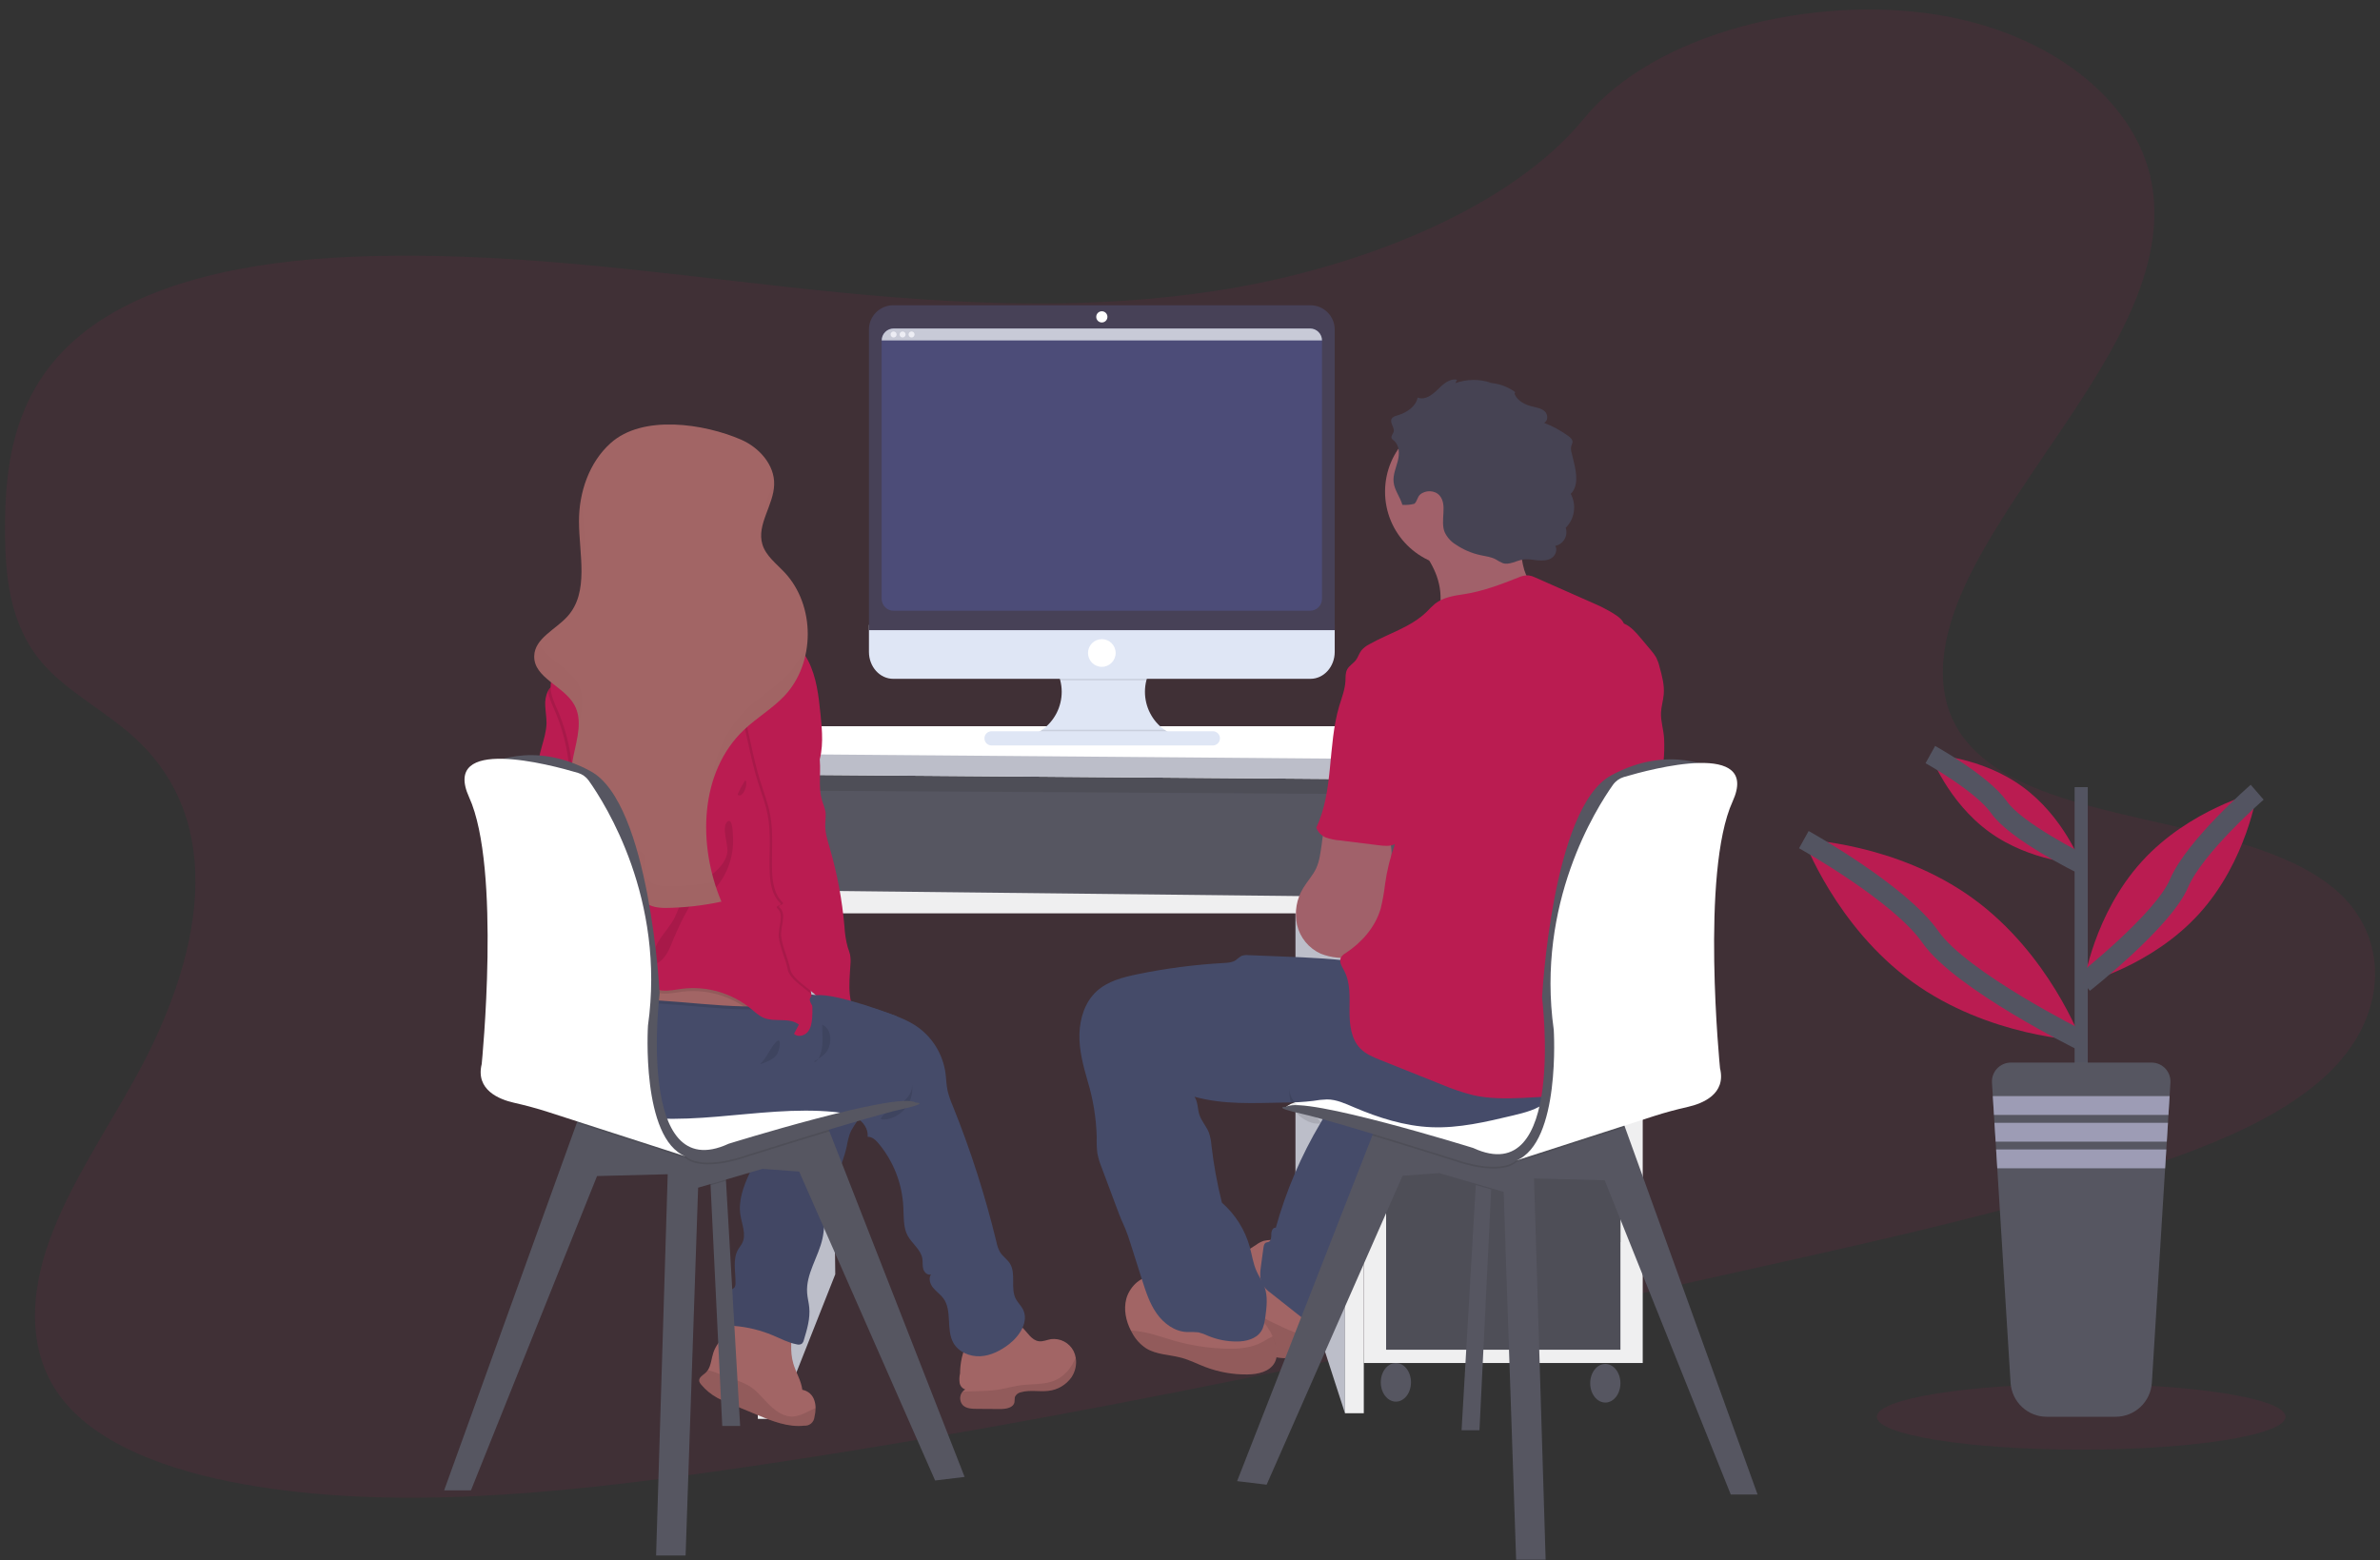 <svg width="241" height="158" viewBox="0 0 241 158" fill="none" xmlns="http://www.w3.org/2000/svg">
<rect x="0" y="0" width="241" height="158" fill="#333333" stroke="none"/>
<g clip-path="url(#clip0)">
<path opacity="0.1" d="M124.63 29.206C109.473 31.771 94.337 30.671 79.776 29.072C65.216 27.472 50.692 25.383 35.528 26.013C25.774 26.417 14.911 28.353 8.1 33.978C1.544 39.389 0.522 46.691 0.51 53.283C0.493 58.241 0.922 63.371 4.43 67.321C6.868 70.06 10.621 72.023 13.448 74.552C23.283 83.337 20.292 97.168 13.838 108.928C10.81 114.446 7.106 119.872 5.044 125.519C2.982 131.166 2.708 137.217 6.399 141.822C10.056 146.389 17.13 148.962 24.506 150.296C39.487 153.006 56.177 151.323 72.326 149.043C108.067 143.979 143.438 136.083 178.732 128.207C191.791 125.291 204.907 122.362 217.488 118.16C224.475 115.82 231.59 112.908 236.103 108.375C241.837 102.633 241.981 94.778 236.456 90.084C227.183 82.214 206.196 83.96 199.025 74.963C195.079 70.009 196.797 63.282 199.938 57.339C206.672 44.594 219.689 32.002 218.002 19.296C216.839 10.575 207.959 3.359 196.058 1.478C183.583 -0.491 167.561 3.244 160.379 12.02C152.995 21.061 138.014 26.934 124.63 29.206Z" fill="#BA1C51"/>
<path d="M137.148 77.381H76.955V91.34H137.148V77.381Z" fill="#565661"/>
<path opacity="0.1" d="M137.148 77.381H76.955V91.34H137.148V77.381Z" fill="black"/>
<path d="M84.156 91.799L84.579 129.065L78.789 143.703L78.341 91.799H84.156Z" fill="#BCBEC9"/>
<path d="M77.59 80.061L136.195 80.414V90.81H77.59V80.061Z" fill="#565661"/>
<path d="M131.18 91.799L136.194 92.507V143.137L131.18 127.651V91.799Z" fill="#BCBEC9"/>
<path d="M166.343 77.939H138.1V138.048H166.343V77.939Z" fill="#EFEFF0"/>
<path d="M164.084 79.607H140.359V125.812H164.084V79.607Z" fill="#565661"/>
<path opacity="0.1" d="M164.084 79.607H140.359V125.812H164.084V79.607Z" fill="black"/>
<path d="M164.084 80.555H140.359V90.809H164.084V80.555Z" fill="#565661"/>
<path d="M164.084 91.799H140.359V113.579H164.084V91.799Z" fill="#565661"/>
<path d="M164.084 114.922H140.359V136.702H164.084V114.922Z" fill="#565661"/>
<path opacity="0.1" d="M164.084 114.922H140.359V136.702H164.084V114.922Z" fill="black"/>
<path d="M141.349 141.961C142.193 141.961 142.878 141.084 142.878 140.004C142.878 138.923 142.193 138.047 141.349 138.047C140.504 138.047 139.82 138.923 139.82 140.004C139.82 141.084 140.504 141.961 141.349 141.961Z" fill="#565661"/>
<path d="M162.554 142.054C163.399 142.054 164.084 141.178 164.084 140.097C164.084 139.017 163.399 138.141 162.554 138.141C161.71 138.141 161.025 139.017 161.025 140.097C161.025 141.178 161.71 142.054 162.554 142.054Z" fill="#565661"/>
<path d="M76.742 143.704H78.79L78.227 78.461H75.118L76.742 143.704Z" fill="#EFEFF0"/>
<path d="M136.194 77.939V143.137H138.099V78.461L136.194 77.939Z" fill="#EFEFF0"/>
<path d="M78.327 90.172V92.507H136.194V90.81L78.327 90.172Z" fill="#EFEFF0"/>
<path d="M82.249 73.555H155.612L166.273 77.09V79.14L74.765 78.434V76.347L82.249 73.555Z" fill="white"/>
<path d="M74.765 76.348L166.273 77.09V79.14L74.765 78.434V76.348Z" fill="#BCBEC9"/>
<path d="M83.054 100.665L82.629 100.601C82.629 100.582 82.629 100.565 82.629 100.548C82.617 100.448 82.602 100.35 82.587 100.25C82.761 100.388 82.927 100.526 83.08 100.665H83.054Z" fill="url(#paint0_linear)"/>
<path d="M73.825 133.506C74.101 133.442 74.381 133.389 74.661 133.351C76.587 133.076 78.55 133.366 80.315 134.185C80.136 135.499 79.96 136.858 80.338 138.128C80.601 139.021 81.13 139.83 81.243 140.761C81.526 140.81 81.791 140.937 82.007 141.128C82.222 141.319 82.381 141.566 82.464 141.842C82.545 142.086 82.586 142.342 82.585 142.599C82.583 142.917 82.543 143.234 82.466 143.543C82.44 143.79 82.319 144.017 82.129 144.176C81.939 144.335 81.694 144.413 81.447 144.394C79.803 144.581 78.191 143.933 76.662 143.297L73.689 142.059C73.34 141.914 72.99 141.767 72.656 141.589C72.024 141.247 71.463 140.787 71.002 140.234C70.905 140.135 70.836 140.012 70.805 139.877C70.749 139.502 71.187 139.279 71.465 139.026C71.546 138.949 71.618 138.861 71.677 138.766C72.007 138.269 72.038 137.582 72.236 136.994C72.703 135.601 74.147 134.704 74.657 133.345C74.685 133.27 74.71 133.196 74.731 133.119" fill="#A26565"/>
<path opacity="0.1" d="M82.585 142.6C82.583 142.919 82.543 143.236 82.466 143.545C82.44 143.792 82.319 144.019 82.129 144.178C81.939 144.336 81.694 144.415 81.447 144.396C79.803 144.583 78.191 143.934 76.662 143.298L73.689 142.06C73.34 141.915 72.99 141.769 72.656 141.59C72.024 141.248 71.463 140.788 71.002 140.235C70.905 140.137 70.836 140.013 70.805 139.878C70.749 139.504 71.187 139.28 71.465 139.027C71.546 138.95 71.618 138.863 71.677 138.768C72.497 138.944 73.514 139.461 74.141 139.661C74.769 139.832 75.371 140.084 75.933 140.412C76.715 140.914 77.278 141.688 77.94 142.326C78.603 142.964 79.459 143.545 80.383 143.466C80.871 143.392 81.342 143.229 81.772 142.985L82.585 142.6Z" fill="black"/>
<path d="M79.104 112.373C79.159 112.566 79.154 112.771 79.09 112.961C79.025 113.152 78.904 113.317 78.743 113.437C78.465 113.609 78.106 113.585 77.83 113.773C77.488 114.013 77.439 114.489 77.379 114.902C77.167 116.321 76.464 117.608 75.863 118.911C75.262 120.215 74.755 121.638 74.975 123.055C75.126 124.016 75.598 125.041 75.156 125.907C75.048 126.12 74.886 126.309 74.763 126.515C74.158 127.528 74.502 128.81 74.478 129.989C74.487 130.119 74.459 130.25 74.396 130.365C74.303 130.474 74.189 130.562 74.06 130.625C73.844 130.783 73.667 130.989 73.542 131.226C73.417 131.462 73.346 131.724 73.336 131.992C73.318 132.528 73.382 133.063 73.527 133.579C73.55 133.787 73.642 133.982 73.788 134.132C73.957 134.244 74.157 134.3 74.36 134.294C75.694 134.402 77.003 134.721 78.237 135.238C79.042 135.574 79.824 135.995 80.68 136.157C80.763 136.183 80.85 136.191 80.936 136.182C81.022 136.173 81.106 136.146 81.181 136.104C81.289 136.006 81.363 135.878 81.393 135.736C81.723 134.651 82.056 133.532 81.944 132.405C81.895 131.92 81.765 131.446 81.731 130.961C81.582 129.046 82.876 127.319 83.286 125.431C83.47 124.58 83.47 123.699 83.602 122.84C83.959 120.485 85.254 118.373 85.753 116.044C85.823 115.61 85.931 115.183 86.076 114.768C86.448 113.866 87.308 113.135 87.327 112.158C87.339 111.943 87.282 111.731 87.166 111.55C86.966 111.33 86.7 111.181 86.408 111.125C85.254 110.807 84.079 110.569 82.893 110.414C82.349 110.307 81.794 110.269 81.24 110.299C80.522 110.384 79.831 110.628 79.219 111.014C78.399 111.52 78.926 111.641 79.104 112.373Z" fill="#454B69"/>
<path opacity="0.05" d="M79.104 112.373C79.159 112.566 79.154 112.771 79.09 112.961C79.025 113.152 78.904 113.317 78.743 113.437C78.465 113.609 78.106 113.585 77.83 113.773C77.488 114.013 77.439 114.489 77.379 114.902C77.167 116.321 76.464 117.608 75.863 118.911C75.262 120.215 74.755 121.638 74.975 123.055C75.126 124.016 75.598 125.041 75.156 125.907C75.048 126.12 74.886 126.309 74.763 126.515C74.158 127.528 74.502 128.81 74.478 129.989C74.487 130.119 74.459 130.25 74.396 130.365C74.303 130.474 74.189 130.562 74.06 130.625C73.844 130.783 73.667 130.989 73.542 131.226C73.417 131.462 73.346 131.724 73.336 131.992C73.318 132.528 73.382 133.063 73.527 133.579C73.55 133.787 73.642 133.982 73.788 134.132C73.957 134.244 74.157 134.3 74.36 134.294C75.694 134.402 77.003 134.721 78.237 135.238C79.042 135.574 79.824 135.995 80.68 136.157C80.763 136.183 80.85 136.191 80.936 136.182C81.022 136.173 81.106 136.146 81.181 136.104C81.289 136.006 81.363 135.878 81.393 135.736C81.723 134.651 82.056 133.532 81.944 132.405C81.895 131.92 81.765 131.446 81.731 130.961C81.582 129.046 82.876 127.319 83.286 125.431C83.47 124.58 83.47 123.699 83.602 122.84C83.959 120.485 85.254 118.373 85.753 116.044C85.823 115.61 85.931 115.183 86.076 114.768C86.448 113.866 87.308 113.135 87.327 112.158C87.339 111.943 87.282 111.731 87.166 111.55C86.966 111.33 86.7 111.181 86.408 111.125C85.254 110.807 84.079 110.569 82.893 110.414C82.349 110.307 81.794 110.269 81.24 110.299C80.522 110.384 79.831 110.628 79.219 111.014C78.399 111.52 78.926 111.641 79.104 112.373Z" fill="black"/>
<path d="M74.948 144.428H73.136L71.951 120.044L71.869 118.658L73.408 118.115L73.512 119.589L74.948 144.428Z" fill="#565661"/>
<path opacity="0.1" d="M73.512 119.589L71.951 120.044L71.869 118.658L73.408 118.115L73.512 119.589Z" fill="black"/>
<path d="M97.678 149.585L94.69 149.947L80.924 118.657L77.212 118.385L70.692 120.291L69.424 157.544H66.436L67.613 118.929L60.458 119.112L47.69 150.944H44.974L58.402 113.742L58.92 112.308L78.932 111.621L83.921 114.422L83.985 114.584L97.678 149.585Z" fill="#565661"/>
<path opacity="0.1" d="M83.984 114.584C79.684 115.881 75.22 117.298 75.22 117.298C75.22 117.298 71.149 118.721 69.424 117.298C69.207 117.128 68.964 116.994 68.704 116.9C68.928 117.06 69.169 117.194 69.424 117.298L58.402 113.74L58.918 112.308L78.932 111.621L83.921 114.422L83.984 114.584Z" fill="black"/>
<path d="M63.628 108.41L71.777 106.596C71.777 106.596 91.248 110.224 92.696 111.675C92.696 111.675 77.121 114.848 75.4 115.929C73.68 117.009 63.446 118.205 63.628 108.41Z" fill="white"/>
<path d="M60.124 88.015C59.487 90.038 57.748 91.861 55.63 91.948C55.476 91.966 55.32 91.938 55.182 91.867C54.916 91.701 54.91 91.312 55.019 91.016C55.127 90.72 55.316 90.455 55.346 90.144C55.352 90.081 55.347 90.017 55.333 89.955C55.278 89.702 55.072 89.476 54.829 89.529C54.994 89.397 55.104 89.208 55.138 88.999C55.171 88.791 55.125 88.577 55.01 88.4C54.914 88.291 54.827 88.174 54.751 88.051C54.575 87.689 54.849 87.283 54.963 86.896C55.199 86.045 54.6 85.195 54.551 84.308C54.509 83.514 54.91 82.768 55.01 81.981C55.169 80.705 54.536 79.481 54.462 78.207C54.411 77.318 54.63 76.438 54.874 75.581C55.086 74.815 55.326 74.041 55.341 73.241C55.341 72.66 55.242 72.086 55.214 71.508C55.17 70.979 55.266 70.448 55.492 69.968C55.639 69.686 55.889 69.471 56.191 69.37C56.887 69.136 57.344 69.5 57.446 70.161C57.616 71.286 57.518 72.435 57.741 73.564C57.947 74.621 58.26 75.653 58.673 76.646C59.049 77.544 59.506 78.412 59.795 79.341C60.012 80.107 60.168 80.89 60.26 81.681C60.544 83.806 60.767 85.992 60.124 88.015Z" fill="#BA1C51"/>
<path d="M108.495 139.496C108.226 139.875 107.88 140.194 107.48 140.43C107.08 140.666 106.635 140.814 106.173 140.866C105.252 140.981 104.294 140.749 103.4 141.002C103.261 141.025 103.131 141.082 103.019 141.167C102.908 141.253 102.82 141.365 102.763 141.493C102.74 141.666 102.727 141.84 102.722 142.014C102.618 142.582 101.873 142.71 101.293 142.706L98.902 142.691C98.405 142.691 97.855 142.663 97.498 142.319C97.328 142.13 97.233 141.887 97.229 141.633C97.225 141.38 97.313 141.134 97.477 140.94C97.551 140.852 97.642 140.78 97.744 140.728C97.595 140.678 97.462 140.588 97.361 140.468C97.26 140.347 97.194 140.201 97.171 140.045C97.127 139.732 97.142 139.414 97.215 139.107C97.215 138.218 97.428 136.729 98.052 136.033C98.819 135.168 100.148 134.049 101.306 133.817C101.696 133.742 102.099 133.76 102.482 133.869C102.865 133.978 103.217 134.175 103.51 134.445C104.058 134.955 104.457 135.755 105.209 135.844C105.619 135.895 106.014 135.702 106.42 135.631C106.881 135.572 107.349 135.657 107.76 135.874C108.171 136.092 108.505 136.431 108.715 136.846C108.818 137.056 108.89 137.281 108.928 137.512C109.04 138.204 108.885 138.914 108.495 139.496Z" fill="#A26565"/>
<path opacity="0.1" d="M108.495 139.496C108.226 139.875 107.88 140.193 107.48 140.429C107.08 140.665 106.635 140.814 106.173 140.866C105.252 140.981 104.294 140.749 103.4 141.002C103.261 141.025 103.131 141.082 103.019 141.167C102.908 141.253 102.82 141.365 102.763 141.493C102.74 141.666 102.727 141.84 102.722 142.014C102.618 142.582 101.873 142.71 101.293 142.706L98.902 142.691C98.405 142.691 97.855 142.663 97.498 142.318C97.328 142.13 97.233 141.887 97.229 141.633C97.225 141.38 97.313 141.134 97.477 140.94C98.857 140.883 100.214 140.94 101.59 140.655C102.149 140.542 102.699 140.394 103.264 140.315C104.487 140.14 105.789 140.289 106.912 139.77C107.849 139.345 108.52 138.479 108.917 137.514C109.032 138.204 108.881 138.913 108.495 139.496Z" fill="black"/>
<path d="M102.185 136.133C101.335 136.792 100.339 137.307 99.269 137.362C98.198 137.418 97.062 136.937 96.538 136.005C95.771 134.638 96.451 132.736 95.512 131.481C95.219 131.088 94.796 130.809 94.486 130.428C94.176 130.048 93.998 129.476 94.274 129.071C93.94 129.199 93.588 128.876 93.49 128.531C93.392 128.187 93.454 127.817 93.395 127.468C93.24 126.543 92.333 125.949 91.897 125.128C91.462 124.307 91.522 123.241 91.473 122.269C91.364 119.901 90.484 117.634 88.967 115.814C88.678 115.47 88.308 115.119 87.858 115.136C87.937 114.357 87.418 113.613 86.747 113.221C86.076 112.83 85.278 112.698 84.5 112.622C76.657 111.847 68.485 114.768 60.997 112.311C58.913 111.628 56.904 110.486 55.63 108.695C55.134 108.014 54.779 107.239 54.586 106.418C54.393 105.597 54.366 104.745 54.507 103.914V103.884C54.802 102.374 55.598 102.002 56.917 101.312C58.44 100.506 60.031 99.838 61.672 99.315C64.858 98.318 68.288 97.958 71.575 98.69C73.111 99.034 74.591 99.605 76.129 99.938C76.734 100.07 77.343 100.164 77.957 100.243C78.911 100.362 79.868 100.44 80.828 100.551C83.898 100.905 86.921 101.586 89.846 102.582C90.935 102.952 92.025 103.376 92.961 104.046C93.702 104.584 94.329 105.265 94.804 106.049C95.279 106.833 95.594 107.703 95.731 108.61C95.82 109.235 95.822 109.886 95.958 110.492C96.087 111.002 96.257 111.5 96.468 111.981C98.282 116.475 99.765 121.096 100.904 125.807C100.969 126.157 101.088 126.494 101.259 126.806C101.531 127.247 101.998 127.542 102.272 127.982C102.909 129.02 102.295 130.469 102.86 131.549C103.056 131.924 103.38 132.219 103.576 132.594C104.213 133.821 103.272 135.289 102.185 136.133Z" fill="#454B69"/>
<path opacity="0.1" d="M91.333 111.695C91.635 111.455 91.895 111.168 92.103 110.844C92.313 110.518 92.396 110.127 92.337 109.744C92.42 110.228 92.388 110.725 92.245 111.195C92.101 111.665 91.85 112.095 91.511 112.45C90.978 112.996 89.978 113.532 89.198 113.345C89.309 112.72 90.838 112.116 91.333 111.695Z" fill="black"/>
<path opacity="0.1" d="M78.063 101.093C77.999 101.321 77.879 101.53 77.715 101.7C77.55 101.87 77.346 101.996 77.12 102.067C76.668 102.206 76.193 102.262 75.721 102.231H75.296C69.723 102.108 64.091 100.87 58.648 102.05C57.992 102.186 57.349 102.376 56.724 102.618C55.928 102.932 55.183 103.362 54.513 103.895V103.865C54.808 102.355 55.605 101.982 56.924 101.293C58.445 100.494 60.034 99.832 61.672 99.315C64.858 98.318 68.288 97.958 71.575 98.69C73.111 99.034 74.591 99.605 76.129 99.938C76.734 100.07 77.343 100.164 77.957 100.243C78.076 100.509 78.113 100.805 78.063 101.093Z" fill="black"/>
<path d="M78.063 100.789C78 101.017 77.88 101.226 77.715 101.397C77.551 101.567 77.346 101.694 77.12 101.765C76.668 101.904 76.193 101.959 75.721 101.927H75.296C69.723 101.803 64.091 100.565 58.648 101.746C57.992 101.882 57.349 102.071 56.724 102.312C55.891 102.644 55.114 103.104 54.42 103.673C54.257 103.225 54.095 102.776 53.933 102.327C53.738 101.791 54.358 101.671 54.477 101.191C54.556 100.865 54.422 100.495 54.354 100.149C54.336 100.064 54.325 99.978 54.32 99.891C54.282 99.123 54.556 98.681 55.184 98.266C57.049 97.032 59.323 96.186 61.451 95.55C62.583 95.192 63.751 94.965 64.934 94.874C66.608 94.776 68.279 95.086 69.908 95.48C71.911 95.975 73.892 96.63 75.668 97.679C76.538 98.188 77.388 98.826 77.857 99.732C78.044 100.05 78.117 100.423 78.063 100.789Z" fill="#A26565"/>
<path opacity="0.1" d="M60.124 88.014C59.487 90.037 57.748 91.859 55.63 91.947C55.476 91.965 55.32 91.936 55.182 91.866C54.917 91.7 54.91 91.311 55.019 91.015C55.127 90.719 55.316 90.453 55.346 90.143C55.352 90.079 55.348 90.016 55.333 89.954C56.456 88.367 57.546 86.763 57.977 84.885C58.064 84.562 58.091 84.225 58.056 83.892C57.998 83.509 57.805 83.162 57.699 82.792C57.512 82.137 57.599 81.444 57.652 80.765C57.873 77.777 57.375 74.78 56.199 72.025C55.913 71.362 55.586 70.69 55.486 69.981C55.633 69.699 55.883 69.485 56.184 69.384C56.881 69.15 57.338 69.513 57.44 70.175C57.609 71.3 57.512 72.449 57.735 73.578C57.941 74.634 58.253 75.667 58.667 76.66C59.043 77.558 59.5 78.425 59.788 79.355C60.006 80.121 60.161 80.903 60.254 81.695C60.544 83.805 60.767 85.991 60.124 88.014Z" fill="black"/>
<path opacity="0.1" d="M78.063 100.789C78 101.018 77.88 101.227 77.716 101.397C77.551 101.568 77.346 101.694 77.12 101.766C76.668 101.905 76.193 101.959 75.721 101.927H75.296C73.482 100.721 71.301 100.193 69.137 100.438C68.445 100.521 67.753 100.683 67.06 100.619C65.661 100.492 64.527 99.484 63.28 98.839C61.861 98.138 60.266 97.876 58.698 98.09C57.13 98.302 55.662 98.98 54.481 100.034L54.36 100.141C54.343 100.056 54.331 99.97 54.326 99.883C54.288 99.115 54.562 98.673 55.191 98.258C57.055 97.025 59.33 96.178 61.458 95.542C62.589 95.184 63.758 94.957 64.941 94.866C66.614 94.768 68.286 95.079 69.915 95.472C71.917 95.968 73.899 96.623 75.674 97.671C76.538 98.188 77.388 98.826 77.857 99.732C78.045 100.051 78.117 100.424 78.063 100.789Z" fill="black"/>
<path d="M82.827 77.49L82.797 77.567C82.321 78.802 81.447 79.847 80.886 81.051C80.179 82.576 80.004 84.286 79.847 85.962C79.711 87.397 79.578 88.842 79.686 90.282C79.958 93.829 81.689 97.194 82.151 100.674C82.266 101.478 82.295 102.291 82.239 103.101C82.2 103.613 82.107 104.164 81.767 104.543C81.427 104.922 80.767 105.07 80.402 104.707C80.565 104.394 80.731 104.084 80.896 103.771C79.926 103.016 78.465 103.558 77.331 103.086C76.832 102.873 76.432 102.49 76.014 102.148C75.059 101.37 73.959 100.792 72.777 100.446C71.596 100.101 70.358 99.995 69.135 100.136C68.443 100.221 67.75 100.383 67.058 100.319C65.659 100.189 64.525 99.183 63.278 98.538C61.859 97.837 60.264 97.576 58.697 97.789C57.129 98.001 55.66 98.678 54.479 99.732C54.182 100.008 53.783 100.332 53.417 100.157C53.276 100.071 53.162 99.946 53.088 99.798C51.697 97.418 52.721 94.348 54.207 92.03C55.694 89.712 57.663 87.574 58.274 84.888C58.363 84.564 58.389 84.227 58.353 83.894C58.295 83.511 58.102 83.165 57.996 82.795C57.809 82.14 57.896 81.446 57.949 80.768C58.172 77.78 57.675 74.782 56.501 72.026C56.161 71.233 55.758 70.428 55.758 69.567C55.758 68.21 56.728 67.085 57.531 65.994C58.455 64.739 59.23 63.35 60.4 62.318C61.509 61.338 63.114 60.738 64.486 61.236C66.817 60.669 69.217 60.435 71.614 60.54C72.442 60.578 73.298 60.666 74.024 61.068C74.801 61.493 75.36 62.25 76.124 62.703C76.683 63.037 77.326 63.195 77.934 63.429C79.611 64.085 80.996 65.325 81.833 66.921C82.683 68.57 82.895 70.465 83.082 72.311C83.26 74.049 83.43 75.854 82.827 77.49Z" fill="#BA1C51"/>
<path opacity="0.1" d="M79.686 90.282C79.958 93.83 81.689 97.195 82.152 100.674C81.226 99.889 79.937 99.1 79.765 98.188C79.573 97.201 78.962 95.908 78.86 94.91C78.758 93.913 79.457 92.694 78.724 92.009C78.367 91.675 79.317 91.769 78.968 91.426C78.185 90.663 77.991 89.487 77.942 88.395C77.86 86.464 78.104 84.511 77.749 82.612C77.537 81.44 77.093 80.323 76.738 79.186C76.326 77.861 76.029 76.504 75.732 75.144C75.439 73.936 75.226 72.71 75.094 71.473C75.003 70.41 75.046 69.282 75.519 68.312C75.993 67.343 76.951 66.556 78.025 66.57C81.619 66.617 80.999 71.497 81.789 73.751C82.105 74.649 82.532 75.516 82.704 76.452C82.767 76.819 82.801 77.191 82.806 77.563C82.33 78.799 81.455 79.843 80.894 81.047C80.187 82.572 80.013 84.282 79.856 85.958C79.712 87.398 79.578 88.842 79.686 90.282Z" fill="black"/>
<path d="M82.022 73.696C82.338 74.594 82.765 75.461 82.937 76.397C83.224 77.965 82.78 79.63 83.262 81.149C83.388 81.473 83.493 81.805 83.576 82.142C83.659 82.625 83.564 83.118 83.564 83.61C83.564 84.401 83.812 85.167 84.033 85.926C84.78 88.507 85.274 91.154 85.509 93.83C85.544 94.549 85.657 95.262 85.847 95.957C85.936 96.192 86.013 96.432 86.076 96.676C86.133 97.001 86.147 97.332 86.117 97.661C86.059 98.703 85.942 99.749 86.059 100.787C86.176 101.825 86.554 102.878 87.333 103.574C86.637 103.725 85.9 103.876 85.22 103.652C84.265 103.34 83.691 102.376 83.205 101.5C82.589 100.381 80.249 99.373 80.007 98.116C79.817 97.131 79.206 95.838 79.104 94.838C79.002 93.838 79.699 92.624 78.966 91.939C78.611 91.605 79.561 91.697 79.21 91.356C78.429 90.593 78.235 89.416 78.186 88.323C78.104 86.394 78.346 84.442 77.993 82.542C77.781 81.37 77.337 80.254 76.982 79.113C76.57 77.79 76.273 76.433 75.976 75.072C75.682 73.864 75.469 72.638 75.338 71.401C75.247 70.338 75.288 69.208 75.763 68.238C76.239 67.268 77.197 66.484 78.269 66.496C81.848 66.56 81.232 71.442 82.022 73.696Z" fill="#BA1C51"/>
<path opacity="0.1" d="M71.781 74.528C72.117 74.922 72.548 75.353 73.056 75.277C73.017 75.338 72.956 75.382 72.886 75.398C72.816 75.415 72.742 75.403 72.68 75.366C72.558 75.285 72.46 75.173 72.397 75.041L71.671 73.814C71.575 73.654 70.917 72.725 70.756 73.26C70.692 73.488 71.618 74.337 71.781 74.528Z" fill="black"/>
<path opacity="0.1" d="M71.39 77.588C71.37 77.187 71.201 76.808 70.917 76.524C70.662 76.292 70.364 76.112 70.04 75.995C69.243 75.667 68.3 75.403 67.436 75.446C67.75 75.905 68.759 76.18 69.265 76.439C69.981 76.809 70.69 77.192 71.39 77.588Z" fill="black"/>
<path opacity="0.1" d="M73.652 86.301C73.506 87.39 72.616 88.215 71.716 88.853C70.815 89.491 69.804 90.04 69.216 90.963C68.808 91.601 68.626 92.341 68.279 93.007C67.897 93.741 67.326 94.358 66.869 95.047C66.412 95.736 66.056 96.559 66.196 97.376C66.198 97.413 66.208 97.45 66.224 97.484C66.241 97.518 66.265 97.547 66.294 97.572C66.337 97.59 66.385 97.597 66.432 97.592C66.48 97.587 66.525 97.57 66.563 97.542C67.489 97.057 67.855 95.949 68.243 94.99C68.651 94.021 69.111 93.076 69.619 92.156C69.849 91.731 70.102 91.267 70.528 91.031C70.821 90.909 71.12 90.805 71.425 90.719C71.857 90.52 72.236 90.222 72.531 89.849C73.69 88.463 74.296 86.697 74.23 84.891C74.217 84.51 74.196 82.677 73.625 83.242C73.053 83.808 73.75 85.561 73.652 86.301Z" fill="black"/>
<path d="M75.052 44.532C76.878 45.33 78.45 47.085 78.392 49.074C78.344 51.162 76.598 53.13 77.199 55.131C77.547 56.292 78.596 57.071 79.427 57.954C82.589 61.306 82.583 67.157 79.41 70.503C78.195 71.779 76.634 72.687 75.349 73.906C70.819 78.181 70.626 85.577 73.051 91.317C71.193 91.72 69.299 91.934 67.398 91.955C66.508 91.955 65.419 91.804 65.096 90.973C64.798 90.205 65.308 89.167 64.722 88.599C64.446 88.333 64.032 88.297 63.66 88.235C61.269 87.848 59.306 85.936 58.41 83.684C57.514 81.431 57.561 78.896 58.075 76.526C58.44 74.814 59.011 72.93 58.164 71.398C57.102 69.471 54.048 68.659 54.095 66.455C54.133 64.649 56.259 63.771 57.465 62.429C59.691 59.957 58.631 56.122 58.627 52.791C58.627 49.861 59.651 46.836 61.829 44.883C65.07 41.955 71.312 42.905 75.052 44.532Z" fill="#A26565"/>
<g opacity="0.1">
<path opacity="0.1" d="M58.512 69.214C57.58 67.53 55.131 66.696 54.562 65.039C54.277 65.426 54.117 65.89 54.103 66.371C54.056 68.574 57.106 69.387 58.172 71.316C58.522 71.999 58.67 72.768 58.597 73.532C58.932 72.052 59.228 70.507 58.512 69.214Z" fill="black"/>
<path opacity="0.1" d="M77.443 52.405C77.825 51.288 78.379 50.161 78.407 49.002C78.411 48.876 78.407 48.75 78.397 48.625C77.97 49.905 77.316 51.148 77.443 52.405Z" fill="black"/>
<path opacity="0.1" d="M58.877 58.354C59.608 56.042 58.977 53.175 58.975 50.609C58.975 50.299 58.987 49.986 59.011 49.676C58.759 50.667 58.632 51.686 58.633 52.709C58.637 54.54 58.958 56.527 58.877 58.354Z" fill="black"/>
<path opacity="0.1" d="M79.764 68.328C78.549 69.604 76.988 70.513 75.704 71.731C73.41 73.894 72.231 76.857 71.936 79.999C72.484 77.659 73.59 75.504 75.364 73.831C76.638 72.618 78.21 71.714 79.424 70.427C80.869 68.85 81.709 66.811 81.792 64.672C81.426 66.039 80.729 67.294 79.764 68.328Z" fill="black"/>
<path opacity="0.1" d="M67.753 89.773C66.863 89.773 65.773 89.62 65.45 88.788C65.153 88.022 65.663 86.984 65.077 86.414C64.801 86.148 64.384 86.112 64.015 86.05C61.626 85.665 59.663 83.751 58.767 81.501C58.106 79.838 57.964 78.023 58.13 76.232C58.113 76.303 58.098 76.373 58.083 76.445C57.578 78.815 57.525 81.352 58.419 83.605C59.313 85.857 61.277 87.769 63.666 88.154C64.044 88.216 64.461 88.254 64.728 88.518C65.321 89.088 64.805 90.126 65.102 90.891C65.425 91.723 66.514 91.887 67.404 91.876C69.305 91.854 71.199 91.641 73.058 91.238C72.796 90.618 72.567 89.984 72.372 89.339C70.847 89.61 69.302 89.755 67.753 89.773Z" fill="black"/>
</g>
<path opacity="0.1" d="M74.708 80.497C75.232 80.892 75.801 79.384 75.476 79.008C75.389 79.106 74.627 80.441 74.708 80.497Z" fill="black"/>
<path opacity="0.1" d="M76.944 107.794C77.562 107.582 78.219 107.369 78.622 106.859C78.956 106.448 79.23 104.819 78.524 105.599C77.925 106.269 77.643 107.152 76.944 107.794Z" fill="black"/>
<path opacity="0.1" d="M83.237 106.087C83.163 106.589 83.025 107.11 82.67 107.471C82.604 107.539 82.458 107.582 82.439 107.491C82.835 107.279 83.203 107.019 83.534 106.716C84.252 106.004 84.35 104.249 83.256 103.783C83.246 104.553 83.354 105.304 83.237 106.087Z" fill="black"/>
<path d="M90.791 102.924C90.791 102.924 84.764 100.552 82.585 100.797C80.406 101.042 85.053 104.481 85.053 104.481L87.831 106.357C87.831 106.357 89.529 105.719 89.642 105.67C89.755 105.621 90.791 102.924 90.791 102.924Z" fill="#454B69"/>
<path d="M49.321 77.483C49.321 77.483 53.849 74.853 59.825 78.121C65.801 81.388 66.797 100.613 66.797 100.613C66.797 100.613 64.353 120.2 73.778 115.842C73.778 115.842 90.98 110.493 92.703 111.671C92.703 111.671 94.334 111.671 91.074 112.397C87.814 113.122 75.22 117.119 75.22 117.119C75.22 117.119 71.149 118.544 69.424 117.119C67.7 115.693 62.813 117.301 62.178 107.505C61.758 101.331 61.002 95.185 59.914 89.094L58.234 84.106L49.321 77.483Z" fill="#565661"/>
<path d="M48.777 107.775C48.777 107.775 50.769 87.914 47.503 80.748C44.661 74.503 55.65 77.424 58.517 78.274C58.96 78.407 59.347 78.684 59.617 79.061C61.316 81.454 67.411 91.045 65.614 103.877C65.614 103.877 64.89 115.305 69.418 117.117L55.467 112.616C54.335 112.25 53.186 111.946 52.026 111.683C50.548 111.346 48.14 110.391 48.777 107.775Z" fill="white"/>
<path d="M148 144.854H149.812L150.999 120.47L151.079 119.083L149.54 118.541L149.438 120.015L148 144.854Z" fill="#565661"/>
<path opacity="0.1" d="M149.438 120.015L150.999 120.47L151.08 119.083L149.54 118.541L149.438 120.015Z" fill="black"/>
<path d="M132.875 135.439C132.83 135.773 132.745 136.1 132.62 136.413C132.491 136.822 132.215 137.168 131.845 137.383C131.596 137.486 131.33 137.538 131.061 137.538C130.061 137.598 129.003 137.583 128.143 137.072C127.777 136.836 127.441 136.555 127.143 136.236C125.21 134.313 123.453 132.22 121.893 129.983C121.632 129.607 121.362 129.162 121.479 128.707C123.5 128.146 125.419 127.266 127.164 126.101C127.405 125.916 127.675 125.773 127.963 125.676C128.455 125.571 128.963 125.552 129.462 125.621C129.944 125.699 129.965 125.714 130.15 126.259C130.456 127.18 130.405 128.173 130.749 129.094C130.967 129.603 131.233 130.09 131.543 130.549C132.431 132.036 133.113 133.79 132.875 135.439Z" fill="#A26565"/>
<path opacity="0.1" d="M132.875 135.437C132.83 135.771 132.745 136.099 132.62 136.412C132.491 136.82 132.215 137.166 131.845 137.381C131.596 137.484 131.33 137.537 131.061 137.537C130.061 137.596 129.003 137.581 128.143 137.071C127.777 136.834 127.441 136.554 127.143 136.235C125.21 134.312 123.453 132.219 121.893 129.982C121.632 129.605 121.362 129.161 121.479 128.706C122.138 128.523 122.787 128.305 123.424 128.055L123.456 128.078C124.108 128.544 124.581 129.212 125.042 129.867L126.529 131.962C126.794 132.373 127.107 132.752 127.461 133.089C127.901 133.442 128.386 133.734 128.903 133.957C129.602 134.295 130.301 134.633 131.027 134.906C131.496 135.095 132.291 135.169 132.875 135.437Z" fill="black"/>
<path d="M134.247 112.724C134.101 113.077 133.923 113.417 133.716 113.738C131.742 117.058 130.22 120.627 129.188 124.35C128.895 124.284 128.73 124.684 128.732 124.988C128.734 125.292 128.732 125.675 128.451 125.786C128.369 125.818 128.275 125.818 128.194 125.854C128.016 125.935 127.965 126.162 127.94 126.358L127.689 128.2C127.602 128.838 127.525 129.529 127.838 130.093C128.053 130.428 128.332 130.717 128.66 130.944L132.805 134.219C132.975 134.353 133.185 134.496 133.389 134.421C133.854 134.251 133.442 133.417 133.814 133.079C134.06 132.847 134.451 133.022 134.793 132.994C135.239 132.96 135.577 132.549 135.689 132.118C135.768 131.678 135.776 131.228 135.712 130.786C135.684 130.584 135.708 130.379 135.78 130.188C135.907 129.987 136.081 129.82 136.288 129.701C137.007 129.175 137.587 128.481 137.976 127.678C138.365 126.876 138.552 125.99 138.52 125.099C138.486 124.827 138.496 124.552 138.55 124.284C138.636 124.038 138.766 123.811 138.934 123.612C140.44 121.572 141.695 119.358 142.942 117.148C143.659 115.872 144.39 114.576 144.641 113.139C144.662 113.085 144.671 113.027 144.667 112.97C144.662 112.912 144.645 112.856 144.615 112.807C144.585 112.757 144.545 112.715 144.496 112.684C144.447 112.653 144.392 112.634 144.335 112.628C143.713 112.434 143.079 112.282 142.436 112.173C140.484 111.777 138.601 111.167 136.702 110.58C134.803 109.993 134.818 111.188 134.247 112.724Z" fill="#454B69"/>
<path d="M125.27 150.011L128.26 150.373L142.024 119.083L145.737 118.811L152.259 120.716L153.524 157.97H156.512L155.336 119.355L162.491 119.538L175.259 151.37H177.975L164.547 114.167L164.03 112.734L144.016 112.047L139.028 114.848L138.964 115.01L125.27 150.011Z" fill="#565661"/>
<path opacity="0.1" d="M138.964 115.01C143.264 116.307 147.729 117.724 147.729 117.724C147.729 117.724 151.8 119.147 153.524 117.724C153.742 117.554 153.985 117.42 154.244 117.326C154.02 117.486 153.779 117.62 153.524 117.724L164.547 114.165L164.037 112.734L144.023 112.047L139.034 114.848L138.964 115.01Z" fill="black"/>
<path d="M159.32 108.836L151.171 107.021C151.171 107.021 131.7 110.65 130.252 112.101C130.252 112.101 145.827 115.274 147.548 116.355C149.268 117.435 159.502 118.63 159.32 108.836Z" fill="white"/>
<path d="M129.082 137.992C128.591 138.928 127.383 139.192 126.321 139.207C124.847 139.225 123.383 138.963 122.006 138.435C121.22 138.133 120.466 137.743 119.655 137.522C118.446 137.19 117.106 137.218 116.044 136.552C115.481 136.176 115.016 135.671 114.687 135.078C114.626 134.974 114.566 134.865 114.511 134.755C114.003 133.766 113.768 132.615 114.05 131.547C114.333 130.48 115.358 129.303 116.548 129.32C117.96 129.342 119.644 130.012 121.008 130.358C122.707 130.784 124.406 131.275 125.907 132.175C127.164 132.932 128.275 134.019 128.868 135.346C128.981 135.602 129.075 135.867 129.148 136.137C129.333 136.75 129.375 137.433 129.082 137.992Z" fill="#A26565"/>
<path opacity="0.1" d="M129.082 137.993C128.592 138.929 127.383 139.193 126.321 139.208C124.847 139.226 123.383 138.964 122.006 138.436C121.22 138.133 120.466 137.744 119.655 137.523C118.447 137.191 117.106 137.219 116.045 136.553C115.481 136.177 115.016 135.672 114.688 135.079C114.626 134.975 114.566 134.866 114.511 134.756C114.724 134.773 114.919 134.794 115.025 134.805C116.329 134.93 117.574 135.407 118.818 135.766C120.546 136.266 122.33 136.545 124.128 136.596C125.402 136.632 126.731 136.538 127.844 135.915C128.176 135.705 128.521 135.515 128.876 135.347C128.99 135.603 129.084 135.868 129.157 136.138C129.333 136.751 129.375 137.434 129.082 137.993Z" fill="black"/>
<path d="M138.208 97.549C135.447 97.096 132.635 96.986 129.836 96.875L126.412 96.739C126.169 96.711 125.922 96.74 125.692 96.826C125.494 96.954 125.306 97.096 125.13 97.251C124.786 97.485 124.346 97.511 123.932 97.534C120.994 97.696 118.072 98.076 115.19 98.67C113.704 98.974 112.16 99.372 111.043 100.399C109.862 101.486 109.344 103.143 109.303 104.747C109.263 106.351 109.684 107.927 110.127 109.467C110.693 111.32 111.005 113.242 111.056 115.18C111.036 115.717 111.056 116.255 111.117 116.79C111.216 117.3 111.366 117.799 111.565 118.279L113.128 122.458C113.266 122.824 113.402 123.188 113.553 123.545C113.704 123.902 113.848 124.183 113.978 124.519C114.169 124.979 114.32 125.455 114.471 125.929L115.511 129.203L115.647 129.628C116.023 130.806 116.407 132.006 117.117 133.019C117.826 134.031 118.924 134.848 120.158 134.909C120.556 134.894 120.955 134.905 121.351 134.941C121.69 135.024 122.018 135.143 122.331 135.296C123.257 135.682 124.252 135.877 125.255 135.869C126.179 135.869 127.204 135.611 127.706 134.833C127.982 134.407 128.054 133.884 128.13 133.382C128.264 132.374 128.394 131.321 128.052 130.364C127.839 129.792 127.483 129.301 127.236 128.737C126.892 127.969 126.78 127.12 126.557 126.31C126.074 124.566 125.092 123.001 123.732 121.809C123.249 119.894 122.894 117.948 122.67 115.986C122.639 115.551 122.553 115.122 122.413 114.71C122.165 114.071 121.662 113.555 121.451 112.904C121.254 112.3 121.313 111.602 120.954 111.081C123.942 111.904 126.901 111.719 130.004 111.67C130.997 111.673 131.99 111.617 132.977 111.5C133.437 111.416 133.903 111.366 134.37 111.351C135.33 111.351 136.23 111.777 137.112 112.151C139.603 113.214 142.228 114.05 144.934 114.165C147.726 114.282 150.487 113.625 153.216 112.974C154.416 112.687 155.663 112.376 156.614 111.587C157.566 110.798 158.101 109.375 157.515 108.293C157.069 107.478 156.145 107.078 155.283 106.738C152.895 105.793 150.496 104.872 148.196 103.73C144.683 102.016 142.056 98.187 138.208 97.549Z" fill="#454B69"/>
<path d="M133.285 87.927C132.952 88.65 132.391 89.241 131.977 89.922C131.284 91.042 131.056 92.389 131.34 93.676C131.489 94.312 131.782 94.905 132.196 95.41C132.611 95.915 133.135 96.318 133.729 96.588C134.259 96.799 134.817 96.934 135.386 96.988C136.133 97.079 136.93 97.098 137.59 96.737C138.084 96.44 138.49 96.015 138.765 95.507C139.336 94.55 139.661 93.472 139.958 92.398C140.508 90.415 140.977 88.382 140.91 86.325C140.886 85.617 140.746 84.819 140.16 84.411C139.857 84.236 139.522 84.126 139.174 84.088L136.373 83.586C135.832 83.488 134.887 83.09 134.417 83.481C133.948 83.873 133.912 85.03 133.831 85.572C133.704 86.374 133.625 87.189 133.285 87.927Z" fill="#A1616A"/>
<path d="M167.335 79.7L166.602 85.852C166.451 86.949 166.363 88.054 166.341 89.161C166.341 89.778 166.36 90.463 165.952 90.924C165.753 91.134 165.5 91.287 165.222 91.365C164.332 91.641 163.361 91.394 162.512 91.014C162.015 90.801 161.507 90.493 161.282 89.997C161.151 89.653 161.097 89.285 161.123 88.919C161.123 85.25 161.469 81.423 163.383 78.296C163.546 77.99 163.776 77.724 164.056 77.518C164.587 77.178 165.281 77.273 165.882 77.459C166.252 77.571 167.25 77.697 167.486 78.026C167.721 78.356 167.386 79.277 167.335 79.7Z" fill="#A1616A"/>
<path d="M147.896 57.457C152.119 57.457 155.542 54.029 155.542 49.8C155.542 45.571 152.119 42.143 147.896 42.143C143.674 42.143 140.251 45.571 140.251 49.8C140.251 54.029 143.674 57.457 147.896 57.457Z" fill="#A1616A"/>
<path d="M145.851 61.211C145.824 61.807 145.662 62.388 145.378 62.912C149.281 62.317 153.175 61.653 157.058 60.922C155.77 60.258 154.796 59.111 154.348 57.731C154.137 56.991 154.022 56.227 154.004 55.457C153.943 54.237 153.966 53.014 154.074 51.797C152.715 51.939 151.428 52.45 150.133 52.888C148.83 53.329 147.505 53.7 146.163 54C145.516 54.145 144.864 54.268 144.21 54.383C143.445 54.519 143.078 54.517 143.609 55.189C145.034 56.984 146.051 58.809 145.851 61.211Z" fill="#A1616A"/>
<path d="M148.2 60.187C147.191 60.338 146.134 60.508 145.329 61.133C145.022 61.397 144.731 61.677 144.456 61.974C142.857 63.528 140.599 64.154 138.658 65.251C138.341 65.408 138.061 65.629 137.834 65.9C137.622 66.195 137.513 66.572 137.29 66.865C137.031 67.206 136.621 67.418 136.42 67.795C136.218 68.171 136.262 68.571 136.241 68.971C136.192 69.85 135.861 70.683 135.604 71.524C134.425 75.546 135.071 80.031 133.287 83.83C133.369 84.049 133.495 84.249 133.656 84.418C133.817 84.587 134.011 84.721 134.226 84.813C134.675 84.975 135.143 85.076 135.619 85.113L139.571 85.604C140.136 85.674 140.735 85.74 141.251 85.504C140.779 86.808 140.445 88.157 140.255 89.531C140.159 90.37 140.01 91.203 139.809 92.023C139.265 93.895 137.898 95.454 136.277 96.52C136.073 96.627 135.901 96.786 135.778 96.981C135.566 97.407 135.88 97.883 136.103 98.3C136.751 99.508 136.662 100.959 136.653 102.328C136.645 103.698 136.783 105.202 137.738 106.185C138.303 106.765 139.076 107.08 139.828 107.38L146.01 109.854C147.031 110.289 148.083 110.644 149.158 110.917C150.787 111.289 152.479 111.274 154.151 111.202C155.255 111.155 156.358 111.084 157.46 110.989C157.898 110.988 158.328 110.875 158.71 110.66C159.039 110.4 159.292 110.056 159.443 109.664C160.303 107.791 160.592 105.604 161.926 104.034C162.841 102.956 164.262 102.094 164.366 100.684C164.415 99.982 164.103 99.3 164.098 98.596C164.098 97.73 164.551 96.907 164.523 96.043C164.466 94.637 163.143 93.565 162.932 92.174C162.397 88.648 164.185 85.126 165.283 81.733C165.481 81.127 165.736 80.457 166.318 80.197C166.9 79.938 167.719 80.074 167.927 79.5C168.452 78.058 168.577 76.367 168.509 74.833C168.471 73.946 168.157 73.078 168.193 72.189C168.218 71.564 168.418 70.956 168.471 70.332C168.552 69.39 168.303 68.454 168.046 67.544C167.972 67.219 167.861 66.904 167.715 66.604C167.558 66.332 167.373 66.078 167.163 65.845L166.129 64.613C165.644 64.037 165.133 63.439 164.43 63.148C164.202 62.584 163.476 62.195 162.956 61.884C162.431 61.586 161.89 61.32 161.333 61.087L155.484 58.5C155.266 58.39 155.032 58.314 154.79 58.275C154.434 58.263 154.08 58.336 153.758 58.487C151.974 59.196 150.111 59.902 148.2 60.187Z" fill="#BA1C51"/>
<path d="M142.005 51.13C141.78 50.337 141.204 49.652 141.117 48.831C141.039 48.102 141.359 47.395 141.542 46.685C141.725 45.975 141.718 45.107 141.155 44.635C141.062 44.554 140.943 44.481 140.909 44.362C140.841 44.15 141.056 43.956 141.121 43.741C141.242 43.316 140.718 42.846 140.909 42.438C141.017 42.214 141.289 42.135 141.527 42.065C142.436 41.795 143.358 41.195 143.555 40.266C144.267 40.564 145.025 40.004 145.571 39.462C146.116 38.919 146.788 38.3 147.539 38.464L147.372 38.807C148.531 38.385 149.799 38.371 150.967 38.766H150.61C151.635 38.784 152.629 39.12 153.454 39.73C153.363 39.73 153.354 39.866 153.39 39.943C153.688 40.638 154.452 41.006 155.189 41.178C155.633 41.285 156.115 41.361 156.44 41.68C156.765 41.999 156.771 42.665 156.342 42.818C157.217 43.159 158.046 43.609 158.808 44.158C159.02 44.313 159.26 44.524 159.233 44.796C159.202 44.933 159.158 45.066 159.101 45.194C159.059 45.421 159.074 45.655 159.146 45.875L159.381 46.849C159.641 47.931 159.844 49.235 159.056 50.02C159.351 50.572 159.461 51.204 159.369 51.824C159.276 52.443 158.988 53.016 158.545 53.457C158.607 53.647 158.629 53.848 158.608 54.047C158.587 54.246 158.525 54.439 158.424 54.612C158.324 54.785 158.188 54.935 158.026 55.051C157.864 55.168 157.679 55.249 157.483 55.289C157.744 55.697 157.504 56.28 157.092 56.535C156.68 56.79 156.162 56.792 155.682 56.748C155.202 56.703 154.716 56.595 154.236 56.667C153.537 56.775 152.853 57.252 152.18 57.039C151.929 56.932 151.688 56.802 151.46 56.652C150.988 56.399 150.44 56.342 149.918 56.227C149.027 56.035 148.182 55.674 147.427 55.163C146.926 54.862 146.528 54.417 146.282 53.887C145.815 52.704 146.601 51.154 145.775 50.19C145.29 49.629 144.33 49.62 143.789 50.101C143.519 50.341 143.483 50.847 143.203 51.028C142.812 51.127 142.407 51.162 142.005 51.13Z" fill="#464353"/>
<path opacity="0.1" d="M131.616 112.12C131.314 111.881 131.053 111.594 130.845 111.27C130.635 110.944 130.552 110.553 130.611 110.17C130.528 110.654 130.56 111.151 130.703 111.621C130.847 112.091 131.098 112.52 131.437 112.875C131.97 113.422 132.971 113.958 133.75 113.771C133.639 113.146 132.11 112.541 131.616 112.12Z" fill="black"/>
<path d="M173.628 77.908C173.628 77.908 169.1 75.279 163.124 78.546C157.147 81.813 156.151 101.039 156.151 101.039C156.151 101.039 158.596 120.626 149.171 116.268C149.171 116.268 131.968 110.919 130.246 112.097C130.246 112.097 128.615 112.097 131.875 112.822C135.135 113.548 147.729 117.544 147.729 117.544C147.729 117.544 151.8 118.969 153.524 117.544C155.249 116.119 160.135 117.727 160.77 107.93C161.191 101.757 161.946 95.611 163.034 89.519L164.714 84.532L173.628 77.908Z" fill="#565661"/>
<path d="M174.171 108.199C174.171 108.199 172.179 88.338 175.446 81.172C178.287 74.927 167.299 77.847 164.432 78.698C163.988 78.831 163.601 79.108 163.332 79.485C161.633 81.878 155.538 91.468 157.334 104.3C157.334 104.3 158.059 115.729 153.531 117.541L167.482 113.04C168.614 112.674 169.762 112.37 170.922 112.106C172.4 111.77 174.809 110.815 174.171 108.199Z" fill="white"/>
<path opacity="0.1" d="M210.744 146.822C222.173 146.822 231.438 145.331 231.438 143.493C231.438 141.654 222.173 140.164 210.744 140.164C199.315 140.164 190.05 141.654 190.05 143.493C190.05 145.331 199.315 146.822 210.744 146.822Z" fill="#BA1C51"/>
<path d="M211.409 79.723H210.077V109.749H211.409V79.723Z" fill="#535461"/>
<path d="M219.779 109.659L219.696 111.011L219.577 112.926L219.528 113.721L219.411 115.636L219.36 116.431L219.241 118.345L217.899 140.055C217.838 140.987 217.425 141.861 216.744 142.499C216.063 143.137 215.166 143.492 214.233 143.492H207.253C206.319 143.492 205.42 143.135 204.74 142.494C204.059 141.853 203.649 140.976 203.591 140.042L202.245 118.33L202.128 116.416L202.079 115.621L201.958 113.706L201.909 112.911L201.793 110.997L201.708 109.644C201.693 109.385 201.731 109.125 201.82 108.881C201.908 108.637 202.046 108.413 202.223 108.224C202.401 108.035 202.615 107.884 202.853 107.78C203.091 107.677 203.347 107.622 203.606 107.621H217.882C218.143 107.623 218.4 107.677 218.639 107.782C218.877 107.887 219.092 108.039 219.269 108.23C219.447 108.421 219.584 108.646 219.671 108.892C219.759 109.137 219.795 109.398 219.779 109.659Z" fill="#565661"/>
<path d="M219.696 111.012L219.577 112.92H201.911L201.792 111.012H219.696Z" fill="#9D9CB5"/>
<path d="M219.528 113.717L219.411 115.627H202.079L201.96 113.717H219.528Z" fill="#9D9CB5"/>
<path d="M219.36 116.422L219.242 118.33H202.247L202.128 116.422H219.36Z" fill="#9D9CB5"/>
<path d="M199.758 90.978C207.514 96.597 210.744 105.386 210.744 105.386C210.744 105.386 201.4 105.064 193.642 99.445C185.884 93.826 182.658 85.039 182.658 85.039C182.658 85.039 192.004 85.36 199.758 90.978Z" fill="#BA1C51"/>
<path d="M182.658 85.039C182.658 85.039 192.357 90.431 195.47 94.895C198.584 99.36 210.744 105.386 210.744 105.386" stroke="#535461" stroke-width="2" stroke-miterlimit="10"/>
<path d="M204.764 79.657C208.986 82.713 210.744 87.499 210.744 87.499C210.744 87.499 205.647 87.322 201.436 84.266C197.225 81.21 195.468 76.424 195.468 76.424C195.468 76.424 200.544 76.598 204.764 79.657Z" fill="#BA1C51"/>
<path d="M195.468 76.424C195.468 76.424 200.748 79.359 202.441 81.788C204.133 84.217 210.755 87.499 210.755 87.499" stroke="#535461" stroke-width="2" stroke-miterlimit="10"/>
<path d="M216.878 87.255C212.029 92.592 211.003 99.566 211.003 99.566C211.003 99.566 217.84 97.886 222.684 92.547C227.528 87.209 228.558 80.236 228.558 80.236C228.558 80.236 221.726 81.919 216.878 87.255Z" fill="#BA1C51"/>
<path d="M228.562 80.238C228.562 80.238 222.247 85.709 220.641 89.478C219.035 93.247 211.003 99.566 211.003 99.566" stroke="#535461" stroke-width="2" stroke-miterlimit="10"/>
<path d="M118.788 74.409V74.894H104.43V74.501C104.823 74.353 105.196 74.154 105.538 73.909C106.148 73.472 106.645 72.895 106.988 72.227C107.33 71.559 107.509 70.819 107.509 70.068C107.509 69.675 107.46 69.285 107.363 68.904C107.189 68.221 106.865 67.584 106.413 67.042C105.962 66.5 105.395 66.066 104.755 65.772H118.691C118.05 66.066 117.483 66.5 117.032 67.042C116.581 67.584 116.256 68.221 116.083 68.904C115.986 69.285 115.937 69.676 115.938 70.068C115.938 70.819 116.116 71.559 116.459 72.227C116.801 72.895 117.297 73.472 117.907 73.909C118.183 74.106 118.478 74.274 118.788 74.409Z" fill="#DFE6F5"/>
<path opacity="0.1" d="M118.69 65.772C118.05 66.066 117.483 66.5 117.032 67.042C116.58 67.584 116.256 68.22 116.082 68.904H107.362C107.189 68.22 106.864 67.584 106.413 67.042C105.962 66.5 105.395 66.066 104.754 65.772H118.69Z" fill="black"/>
<path d="M87.99 63.293V66.024C87.99 67.53 89.09 68.753 90.449 68.753H132.692C134.052 68.753 135.154 67.53 135.154 66.024V63.293H87.99Z" fill="#DFE6F5"/>
<path opacity="0.1" d="M118.788 74.408V74.893H104.43V74.499C104.823 74.352 105.196 74.153 105.538 73.908H117.907C118.183 74.105 118.478 74.273 118.788 74.408Z" fill="black"/>
<path d="M122.813 74.061H100.405C100.007 74.061 99.685 74.383 99.685 74.781C99.685 75.178 100.007 75.501 100.405 75.501H122.813C123.21 75.501 123.533 75.178 123.533 74.781C123.533 74.383 123.21 74.061 122.813 74.061Z" fill="#DFE6F5"/>
<path d="M135.154 33.381C135.154 33.057 135.09 32.737 134.966 32.438C134.843 32.139 134.661 31.867 134.433 31.639C134.204 31.41 133.933 31.229 133.634 31.105C133.336 30.981 133.016 30.918 132.692 30.918H90.449C90.126 30.918 89.806 30.981 89.508 31.105C89.209 31.229 88.938 31.41 88.709 31.639C88.481 31.867 88.3 32.139 88.176 32.438C88.053 32.737 87.99 33.057 87.99 33.381V63.824H135.154V33.381Z" fill="#474157"/>
<path d="M133.867 34.482V60.644C133.867 60.803 133.836 60.961 133.775 61.108C133.715 61.256 133.626 61.389 133.513 61.502C133.401 61.615 133.267 61.705 133.12 61.766C132.973 61.827 132.816 61.858 132.656 61.858H90.487C90.328 61.858 90.171 61.827 90.024 61.766C89.877 61.705 89.743 61.615 89.631 61.502C89.518 61.389 89.429 61.256 89.368 61.108C89.308 60.961 89.277 60.803 89.277 60.644V34.482C89.276 34.269 89.332 34.06 89.438 33.876C89.545 33.691 89.698 33.538 89.882 33.432C90.066 33.325 90.275 33.269 90.487 33.27H132.656C132.978 33.27 133.285 33.397 133.512 33.625C133.739 33.852 133.867 34.16 133.867 34.482Z" fill="#4C4C78"/>
<path d="M111.572 32.661C111.885 32.661 112.139 32.407 112.139 32.093C112.139 31.78 111.885 31.525 111.572 31.525C111.259 31.525 111.005 31.78 111.005 32.093C111.005 32.407 111.259 32.661 111.572 32.661Z" fill="white"/>
<path d="M111.572 67.538C112.345 67.538 112.971 66.91 112.971 66.136C112.971 65.362 112.345 64.734 111.572 64.734C110.799 64.734 110.172 65.362 110.172 66.136C110.172 66.91 110.799 67.538 111.572 67.538Z" fill="white"/>
<path d="M133.867 34.482H89.281C89.281 34.16 89.408 33.852 89.635 33.625C89.862 33.397 90.17 33.27 90.491 33.27H132.656C132.977 33.27 133.285 33.397 133.512 33.625C133.739 33.852 133.867 34.16 133.867 34.482Z" fill="#C8CAD7"/>
<path d="M90.487 34.181C90.655 34.181 90.791 34.044 90.791 33.876C90.791 33.708 90.655 33.572 90.487 33.572C90.32 33.572 90.184 33.708 90.184 33.876C90.184 34.044 90.32 34.181 90.487 34.181Z" fill="#EDEDF4"/>
<path d="M91.397 34.181C91.564 34.181 91.7 34.044 91.7 33.876C91.7 33.708 91.564 33.572 91.397 33.572C91.229 33.572 91.093 33.708 91.093 33.876C91.093 34.044 91.229 34.181 91.397 34.181Z" fill="#EDEDF4"/>
<path d="M92.305 34.181C92.473 34.181 92.609 34.044 92.609 33.876C92.609 33.708 92.473 33.572 92.305 33.572C92.137 33.572 92.001 33.708 92.001 33.876C92.001 34.044 92.137 34.181 92.305 34.181Z" fill="#EDEDF4"/>
</g>
<defs>
<linearGradient id="paint0_linear" x1="82.572" y1="100.458" x2="83.065" y2="100.458" gradientUnits="userSpaceOnUse">
<stop stop-color="#808080" stop-opacity="0.25"/>
<stop offset="0.54" stop-color="#808080" stop-opacity="0.12"/>
<stop offset="1" stop-color="#808080" stop-opacity="0.1"/>
</linearGradient>
<clipPath id="clip0">
<rect width="240" height="157" fill="white" transform="translate(0.5 0.971)"/>
</clipPath>
</defs>
</svg>
